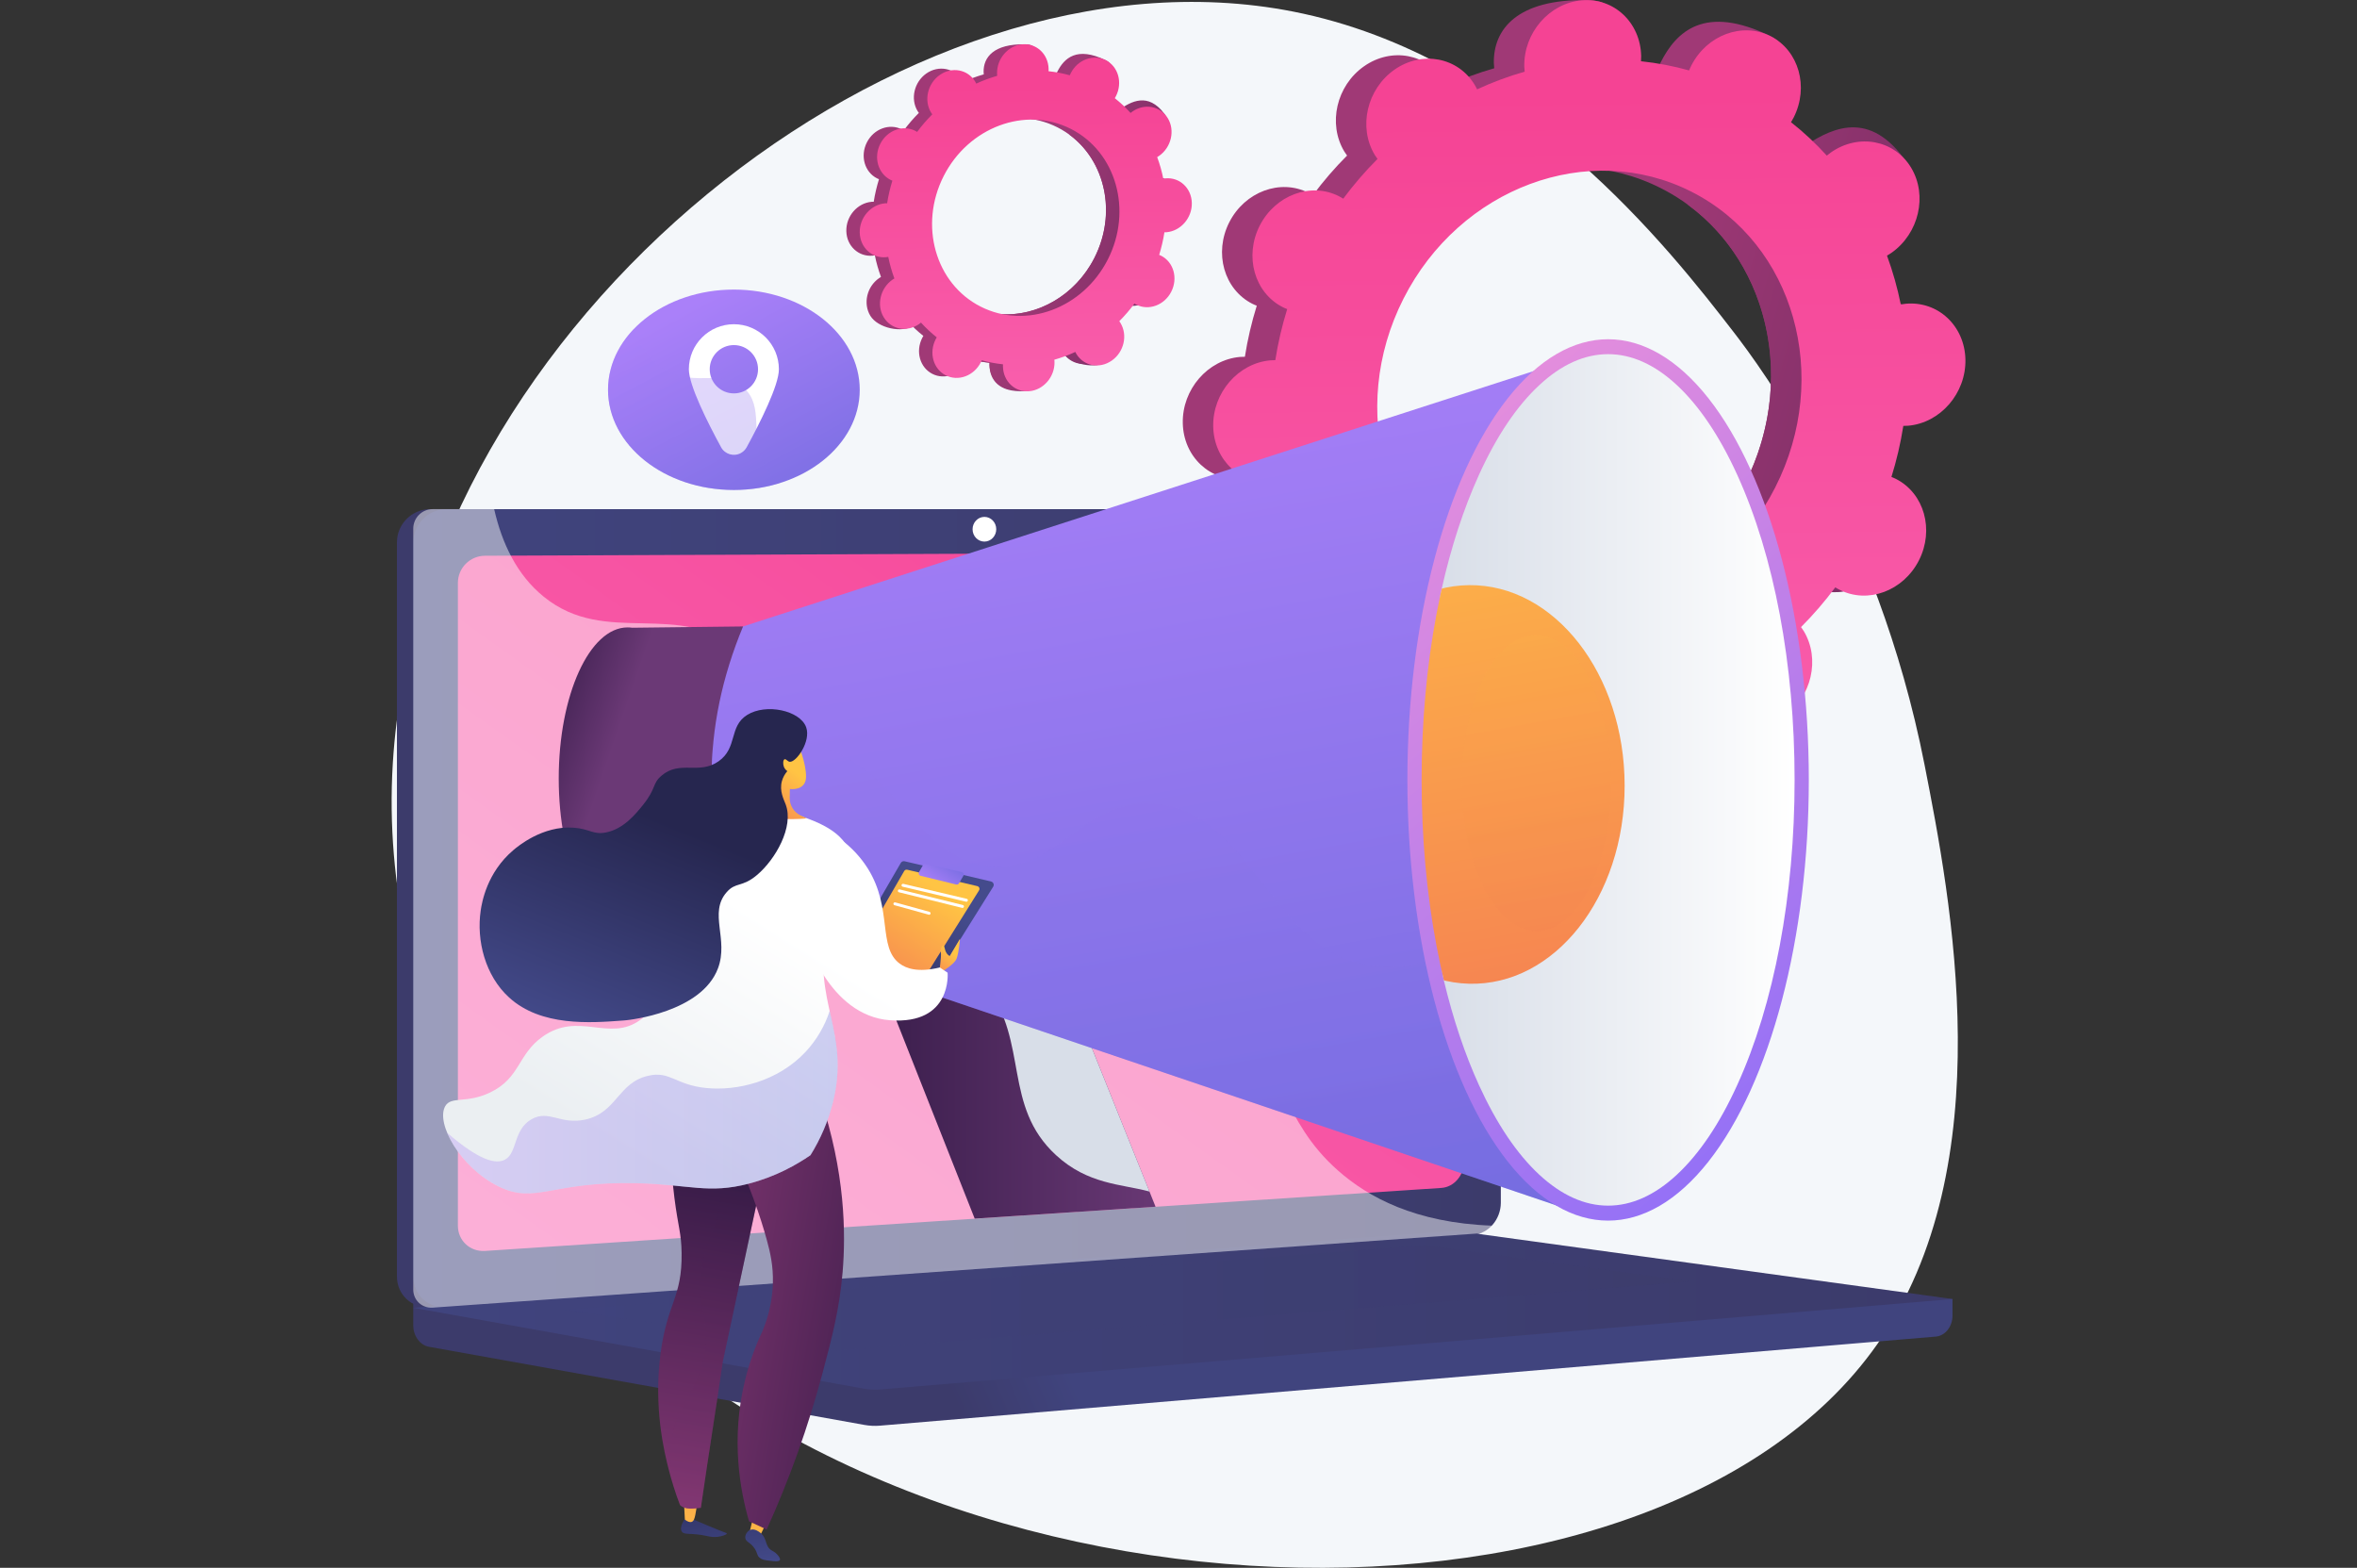 <?xml version="1.0" encoding="utf-8"?>
<!-- Generator: Adobe Illustrator 24.0.1, SVG Export Plug-In . SVG Version: 6.00 Build 0)  -->
<svg version="1.1" id="Layer_1" xmlns="http://www.w3.org/2000/svg" xmlns:xlink="http://www.w3.org/1999/xlink" x="0px" y="0px"
	 viewBox="0 0 4361.5 2900.9" style="enable-background:new 0 0 4361.5 2900.9;" xml:space="preserve">
<rect x="0" y="0" width="4361.5" height="2900.9" fill="#333333" stroke="none"/>
<style type="text/css">
	.st0{fill:#F4F7FA;}
	.st1{fill:url(#SVGID_1_);}
	.st2{fill:url(#SVGID_2_);}
	.st3{fill:url(#SVGID_3_);}
	.st4{fill:url(#SVGID_4_);}
	.st5{fill:url(#SVGID_5_);}
	.st6{fill:url(#SVGID_6_);}
	.st7{fill:url(#SVGID_7_);}
	.st8{fill:#FFFFFF;}
	.st9{fill:url(#SVGID_8_);}
	.st10{opacity:0.3;fill:url(#SVGID_9_);enable-background:new    ;}
	.st11{opacity:0.48;fill:#FFFFFF;enable-background:new    ;}
	.st12{fill:url(#SVGID_10_);}
	.st13{opacity:0.3;}
	.st14{fill:url(#SVGID_11_);}
	.st15{clip-path:url(#SVGID_13_);}
	.st16{fill:url(#SVGID_14_);}
	.st17{fill:#D8DEE8;}
	.st18{fill:url(#SVGID_15_);}
	.st19{fill:url(#SVGID_16_);}
	.st20{opacity:0.3;fill:url(#SVGID_17_);enable-background:new    ;}
	.st21{fill:url(#SVGID_18_);}
	.st22{fill:url(#SVGID_19_);}
	.st23{clip-path:url(#SVGID_21_);}
	.st24{fill:url(#SVGID_22_);}
	.st25{opacity:0.3;fill:url(#SVGID_23_);enable-background:new    ;}
	.st26{fill:url(#SVGID_24_);}
	.st27{fill:url(#SVGID_25_);}
	.st28{fill:url(#SVGID_26_);}
	.st29{fill:url(#SVGID_27_);}
	.st30{fill:url(#SVGID_28_);}
	.st31{fill:url(#SVGID_29_);}
	.st32{fill:url(#SVGID_30_);}
	.st33{fill:url(#SVGID_31_);}
	.st34{opacity:0.3;fill:url(#SVGID_32_);enable-background:new    ;}
	.st35{fill:url(#SVGID_33_);}
	.st36{fill:url(#SVGID_34_);}
	.st37{opacity:0.3;fill:url(#SVGID_35_);enable-background:new    ;}
	.st38{fill:url(#SVGID_36_);}
	.st39{fill:url(#SVGID_37_);}
	.st40{fill:url(#SVGID_38_);}
	.st41{fill:url(#SVGID_39_);}
	.st42{fill:url(#SVGID_40_);}
	.st43{fill:url(#SVGID_41_);}
	.st44{fill:url(#SVGID_42_);}
</style>
<title>bn_con12</title>
<g>
	<g id="Illustration">
		<path class="st0" d="M3561.4,1415.7c47.9,244.4,145,739.6-87.3,1071c-421.6,601.3-1855.3,559-2460.9-199.2
			c-52.4-65.6-315-407.4-286.3-875.6C776.5,599.8,1673.7-120,2392.8,21.4c420.8,82.7,700.5,444.7,815.7,593.7
			C3255.9,676.5,3473.2,966,3561.4,1415.7z"/>
		
			<linearGradient id="SVGID_1_" gradientUnits="userSpaceOnUse" x1="4610.519" y1="1698.011" x2="2976.949" y2="2160.271" gradientTransform="matrix(1 0 0 -1 0 2900.661)">
			<stop  offset="0" style="stop-color:#311944"/>
			<stop  offset="1" style="stop-color:#A03976"/>
		</linearGradient>
		<path class="st1" d="M3347.8,1084.9c52.3,26.6,118,2.2,146.8-54.5s9.7-124.1-42.6-150.7c-2.7-1.4-5.5-2.5-8.3-3.6
			c9.6-30.9,17-62.5,22-94.5c3,0,6-0.1,9.1-0.3c59.7-5.3,107.1-60.2,105.8-122.5s-50.6-108.6-110.3-103.2c-3.1,0.3-6.2,0.8-9.2,1.3
			c-6.2-30.7-14.7-60.9-25.6-90.3c2.7-1.6,5.5-3.3,8.1-5.1c51.1-35.8,67.4-106.4,36.5-157.7s-97.4-63.9-148.5-28.1
			c-2.6,1.8-5.1,3.8-7.5,5.8c-20.3-22.4-42.5-43.1-66.2-61.8c1.7-2.8,3.3-5.6,4.8-8.5c28.8-56.7,66.3-118.5,13.6-144.3
			c-122-59.5-174.3-8.6-203.1,48.1c-1.5,2.9-2.8,5.9-4,8.9c-29.1-8.2-58.9-13.8-89-17c0.2-3.2,0.3-6.3,0.3-9.5
			c-1.2-62.3,17.2-96.1-42.7-97.2c-130.6-2.5-174.7,54.2-173.5,116.5c0.1,3.3,0.3,6.4,0.7,9.6c-30.1,8.6-59.6,19.5-88,32.6
			c-1.4-2.8-2.8-5.6-4.4-8.2c-30.9-51.3-97.4-63.9-148.5-28.1c-51.1,35.8-67.4,106.4-36.5,157.7c1.6,2.6,3.3,5.1,5.1,7.5
			c-22.9,22.9-44.1,47.5-63.4,73.5c-2.5-1.6-5.1-3.1-7.8-4.5c-52.3-26.6-118-2.2-146.8,54.5s-9.7,124.1,42.6,150.7
			c2.7,1.4,5.5,2.5,8.3,3.6c-9.6,30.9-17,62.5-22,94.5c-3,0-6,0.1-9.1,0.3c-59.7,5.3-107.1,60.2-105.8,122.5s50.8,108.6,110.4,103.2
			c3.1-0.3,6.2-0.8,9.2-1.3c6.2,30.7,14.7,60.9,25.6,90.3c-2.8,1.6-5.5,3.3-8.1,5.1c-51.1,35.8-67.4,106.4-36.5,157.7
			c30.9,51.3,133.3,75.2,184.4,39.4c2.6-1.8-30.8-15.1-28.4-17.1c20.3,22.4,42.5,43.1,66.2,61.8c-1.7,2.8-3.3,5.6-4.8,8.5
			c-28.8,56.6-9.7,124.1,42.7,150.7s118,2.2,146.8-54.5c1.5-2.9,2.8-5.9,4-8.9c29.1,8.2,58.9,13.8,89,17c-0.2,3.2-0.3,6.3-0.3,9.5
			c1.3,62.3,50.6,108.6,110.3,103.2s107.1-60.2,105.8-122.5c-0.1-3.3-0.3-6.4-0.7-9.6c30.1-8.6,59.5-19.5,88-32.6
			c1.4,2.8,2.8,5.5,4.4,8.2c30.9,51.3,97.4,63.9,148.5,28.2s67.4-106.4,36.5-157.7c-1.6-2.6-3.3-5.1-5.1-7.5
			c22.9-22.9,44.1-47.5,63.4-73.5C3342.6,1082,3345.1,1083.6,3347.8,1084.9z M2695.7,1093.2c-190-96.4-259.3-341.3-154.9-547
			c104.4-205.7,343.1-294.2,533-197.8s259.3,341.4,154.9,547S2885.6,1189.7,2695.7,1093.2L2695.7,1093.2z"/>
		
			<linearGradient id="SVGID_2_" gradientUnits="userSpaceOnUse" x1="4606.239" y1="1682.881" x2="2972.659" y2="2145.141" gradientTransform="matrix(1 0 0 -1 0 2900.661)">
			<stop  offset="0" style="stop-color:#311944"/>
			<stop  offset="1" style="stop-color:#A03976"/>
		</linearGradient>
		<path class="st2" d="M3474.8,781.3c59.7-5.3,107.1-60.2,105.8-122.5s-50.6-108.6-110.3-103.2c-3.1,0.3-6.2,0.8-9.2,1.3
			c-6.2-30.7-14.7-60.9-25.6-90.3c2.7-1.6,5.5-3.3,8.1-5.1c51.1-35.8,114.3-122.2,78.2-170.1c-68.4-90.9-139.1-51.5-190.2-15.8
			c-2.6,1.8-5.1,3.8-7.5,5.8c-20.3-22.4-42.5-43.1-66.2-61.8c1.7-2.8,3.3-5.6,4.8-8.5c15.6-30.8,17-64.8,6.7-93.7
			c-49.3,86.8-97.9,174-145.8,261.6c151.5,111,199.8,329.9,105.1,516.4c-80.3,158.1-239.8,246.9-395.6,235.7
			c-6.9,18-13.8,36.2-21.2,54c-20.2,48.4-43.1,95.9-66.1,143.3c14.4,2.7,29,4.8,43.5,6.4c-0.2,3.2-0.3,6.3-0.3,9.5
			c1.3,62.3,39.1,115.3,147.3,109.6c59.8-3.2,70.1-66.5,68.9-128.8c-0.1-3.3-0.3-6.4-0.7-9.6c30.1-8.6,59.6-19.5,88-32.7
			c1.4,2.8,2.8,5.6,4.4,8.2c30.9,51.3,138.2,73.1,189.3,37.4s26.6-115.6-4.4-166.9c-1.6-2.6-3.3-5.1-5.1-7.5
			c22.9-22.9,44.1-47.5,63.4-73.5c2.5,1.6,5.1,3.1,7.8,4.5c52.3,26.6,118,2.2,146.8-54.5s9.7-124.1-42.6-150.7
			c-2.7-1.4-5.5-2.5-8.3-3.6c9.6-30.9,17-62.5,22-94.5C3468.7,781.6,3471.7,781.6,3474.8,781.3z"/>
		
			<linearGradient id="SVGID_3_" gradientUnits="userSpaceOnUse" x1="2934.109" y1="2730.341" x2="2959.649" y2="667.491" gradientTransform="matrix(1 0 0 -1 0 2900.661)">
			<stop  offset="0" style="stop-color:#F54394"/>
			<stop  offset="1" style="stop-color:#FB6FBB"/>
		</linearGradient>
		<path class="st3" d="M3404.1,1091.3c52.3,26.6,118,2.2,146.8-54.5s9.7-124.1-42.6-150.7c-2.7-1.4-5.5-2.5-8.3-3.6
			c9.6-30.9,17-62.5,22-94.5c3,0,6-0.1,9.1-0.3c59.7-5.3,107.1-60.2,105.8-122.5s-50.7-108.6-110.4-103.2c-3.1,0.3-6.2,0.8-9.2,1.3
			c-6.2-30.7-14.7-60.9-25.5-90.3c2.7-1.6,5.5-3.3,8.1-5.1c51.1-35.8,67.4-106.4,36.5-157.7s-97.4-63.9-148.5-28.1
			c-2.6,1.8-5.1,3.8-7.5,5.8c-20.3-22.4-42.5-43.1-66.2-61.8c1.7-2.8,3.3-5.6,4.8-8.5c28.8-56.6,9.7-124.1-42.6-150.7
			s-118-2.2-146.8,54.5c-1.5,2.9-2.8,5.9-4,8.9c-29.1-8.2-58.9-13.8-89-17c0.2-3.2,0.3-6.3,0.3-9.5
			c-1.2-62.3-50.6-108.6-110.3-103.2S2819.4,60.6,2820.6,123c0.1,3.3,0.3,6.4,0.7,9.6c-30.1,8.6-59.6,19.5-88,32.7
			c-1.4-2.8-2.8-5.6-4.4-8.2c-30.9-51.3-97.4-63.9-148.5-28.2c-51.1,35.8-67.4,106.4-36.5,157.7c1.6,2.6,3.3,5.1,5.1,7.5
			c-22.9,22.9-44.1,47.5-63.4,73.5c-2.5-1.6-5.1-3.1-7.8-4.5c-52.3-26.6-118-2.2-146.8,54.5c-28.8,56.6-9.7,124.1,42.6,150.7
			c2.7,1.4,5.5,2.5,8.3,3.6c-9.6,30.9-17,62.5-22,94.5c-3,0-6,0.1-9.1,0.3c-59.7,5.3-107.1,60.2-105.8,122.5s50.6,108.6,110.3,103.2
			c3.1-0.3,6.2-0.8,9.2-1.3c6.2,30.7,14.7,60.9,25.6,90.3c-2.8,1.6-5.5,3.3-8.1,5.1c-51.1,35.8-67.4,106.4-36.5,157.7
			c30.9,51.3,97.4,63.9,148.4,28.2c2.6-1.8,5.1-3.8,7.5-5.8c20.3,22.4,42.5,43.1,66.2,61.8c-1.7,2.8-3.3,5.6-4.8,8.5
			c-28.8,56.6-9.7,124.1,42.7,150.7s118,2.2,146.8-54.5c1.5-2.9,2.8-5.9,4-8.9c29.1,8.1,58.9,13.8,89,17c-0.2,3.2-0.3,6.3-0.3,9.5
			c1.3,62.3,50.6,108.6,110.3,103.2s107.1-60.2,105.8-122.5c-0.1-3.3-0.3-6.4-0.7-9.6c30.1-8.6,59.6-19.5,88-32.7
			c1.4,2.8,2.8,5.6,4.4,8.2c30.9,51.3,97.4,63.9,148.5,28.2s67.4-106.4,36.5-157.7c-1.6-2.6-3.3-5.1-5.1-7.5
			c22.9-22.9,44.1-47.5,63.4-73.5C3398.8,1088.4,3401.4,1090,3404.1,1091.3z M2752,1099.6c-189.9-96.4-259.3-341.3-154.9-547
			c104.4-205.7,343-294.2,533-197.8s259.3,341.4,154.9,547S2941.9,1196.1,2752,1099.6L2752,1099.6z"/>
		
			<linearGradient id="SVGID_4_" gradientUnits="userSpaceOnUse" x1="1967.869" y1="387.63" x2="1767.779" y2="303.59" gradientTransform="matrix(1 0 0 -1 0 2900.661)">
			<stop  offset="0" style="stop-color:#40447E"/>
			<stop  offset="1" style="stop-color:#3C3B6B"/>
		</linearGradient>
		<path class="st4" d="M3613.1,2403.5l-2848.4-24.8v73.4c0,19.9,12.4,36.9,29.3,39.9l805.4,144.5c9.5,1.7,19.2,2.2,28.9,1.4
			l1953.8-164.8c17.4-1.5,30.9-18.5,30.9-38.9V2403.5z"/>
		
			<linearGradient id="SVGID_5_" gradientUnits="userSpaceOnUse" x1="1700.681" y1="1269.518" x2="1483.522" y2="1178.318" gradientTransform="matrix(1 0 0 -1 0 2900.661)">
			<stop  offset="0" style="stop-color:#40447E"/>
			<stop  offset="1" style="stop-color:#3C3B6B"/>
		</linearGradient>
		<path class="st5" d="M2696.2,2284.6L796.1,2418.8c-34,2.4-61.6-23.1-61.6-57V1003.5c0.1-34,27.7-61.4,61.6-61.4h1900.1
			c28,0,50.7,24.8,50.7,55.5v1227.9C2746.8,2256.1,2724.2,2282.6,2696.2,2284.6z"/>
		
			<linearGradient id="SVGID_6_" gradientUnits="userSpaceOnUse" x1="764.729" y1="1220.138" x2="2777.129" y2="1220.138" gradientTransform="matrix(1 0 0 -1 0 2900.661)">
			<stop  offset="0" style="stop-color:#40447E"/>
			<stop  offset="1" style="stop-color:#3C3B6B"/>
		</linearGradient>
		<path class="st6" d="M2726.5,2284.6L826.4,2418.8c-34,2.4-61.6-23.1-61.6-57V1003.5c0.1-34,27.7-61.4,61.6-61.4h1900.1
			c28,0,50.7,24.8,50.7,55.5v1227.9C2777.1,2256.1,2754.5,2282.6,2726.5,2284.6z"/>
		
			<linearGradient id="SVGID_7_" gradientUnits="userSpaceOnUse" x1="2447.815" y1="2222.166" x2="812.335" y2="-63.314" gradientTransform="matrix(1 0 0 -1 0 2900.661)">
			<stop  offset="0" style="stop-color:#F54394"/>
			<stop  offset="1" style="stop-color:#FB6FBB"/>
		</linearGradient>
		<path class="st7" d="M2667.3,2198L897.5,2314.6c-27.7,1.8-50.2-19.1-50.2-46.8V1078.6c0-27.7,22.4-50.2,50.2-50.3l1769.8-7.3
			c23.1-0.1,41.8,20.3,41.8,45.5v1083.2C2709.1,2174.8,2690.4,2196.5,2667.3,2198z"/>
		<path class="st8" d="M1843.5,979.2c0,12.6-9.8,22.9-21.9,22.9s-21.9-10.2-21.9-22.8s9.8-22.9,21.9-22.9S1843.5,966.6,1843.5,979.2
			z"/>
		
			<linearGradient id="SVGID_8_" gradientUnits="userSpaceOnUse" x1="764.729" y1="475.956" x2="3613.099" y2="475.956" gradientTransform="matrix(1 0 0 -1 0 2900.661)">
			<stop  offset="0" style="stop-color:#40447E"/>
			<stop  offset="1" style="stop-color:#3C3B6B"/>
		</linearGradient>
		<path class="st9" d="M2679.1,2278.5L764.7,2419.8l834.7,149.8c9.5,1.7,19.2,2.2,28.9,1.4l1984.8-167.4l-903.6-124.1
			C2699.4,2278,2689.2,2277.7,2679.1,2278.5z"/>
		
			<linearGradient id="SVGID_9_" gradientUnits="userSpaceOnUse" x1="1044.059" y1="499.296" x2="3131.049" y2="499.296" gradientTransform="matrix(1 0 0 -1 0 2900.661)">
			<stop  offset="0" style="stop-color:#40447E"/>
			<stop  offset="1" style="stop-color:#3C3B6B"/>
		</linearGradient>
		<polygon class="st10" points="1044.1,2423.4 2637.8,2303.9 3131,2371.1 1551,2498.8 		"/>
		<path class="st11" d="M2268.7,1912c-146.5-78.8-261.7,21-372.8-77.5c-67.4-59.7-34.3-104.3-117.2-193.6
			c-91.8-98.9-151.6-65.6-243.9-154.6c-116.7-112.5-58.3-200.1-158.9-280.8c-122-98-253.5-7.3-369.6-101.3
			c-50.1-40.5-77.6-99.5-91.9-162.2H800.8c-19.9,0-36,16.1-36.1,36v1408c0,19.9,16.2,34.9,36.1,33.5l1936.5-137.4
			c9.5-0.7,17.9-6.2,23.3-14.3c-141.8-5.2-228.9-52.7-284.5-101.8C2367.2,2070,2386.1,1975.2,2268.7,1912z"/>
		
			<linearGradient id="SVGID_10_" gradientUnits="userSpaceOnUse" x1="1274.645" y1="2334.154" x2="1582.925" y2="1762.384" gradientTransform="matrix(1 0 0 -1 0 2900.661)">
			<stop  offset="0" style="stop-color:#AA80F9"/>
			<stop  offset="1" style="stop-color:#6165D7"/>
		</linearGradient>
		<ellipse class="st12" cx="1358" cy="721.2" rx="232.9" ry="185.4"/>
		<path class="st8" d="M1358,599.9c-46,0-83.3,37.3-83.3,83.3c0,29.8,35,99.2,59.6,144.3c7.1,13.1,23.6,17.9,36.6,10.8
			c4.5-2.5,8.3-6.2,10.8-10.8c24.6-45.1,59.6-114.5,59.6-144.3C1441.3,637.2,1404,599.9,1358,599.9z M1358,727.9
			c-24.7,0-44.7-20-44.7-44.7s20-44.7,44.7-44.7c24.7,0,44.7,20,44.7,44.7v0C1402.7,707.9,1382.7,727.9,1358,727.9
			C1358,727.9,1358,727.9,1358,727.9L1358,727.9z"/>
		<g class="st13">
			
				<linearGradient id="SVGID_11_" gradientUnits="userSpaceOnUse" x1="1185.499" y1="2299.401" x2="1487.809" y2="1692.751" gradientTransform="matrix(1 0 0 -1 0 2900.661)">
				<stop  offset="0" style="stop-color:#AA80F9"/>
				<stop  offset="1" style="stop-color:#6165D7"/>
			</linearGradient>
			<path class="st14" d="M1414.6,859.3c-28.1-54.7,0.3-105.9-37.7-141.3c-38.6-35.9-88.7-2.5-142.7-31.8
				c-20.9-11.3-44.1-33-61.3-77.5c-29.9,31.2-47.7,70.2-47.7,112.5c0,102.4,104.3,185.4,232.8,185.4c28.3,0.1,56.5-4.1,83.6-12.3
				C1430.6,884.3,1421.4,872.5,1414.6,859.3z"/>
		</g>
		<g>
			<defs>
				<polygon id="SVGID_12_" points="2173.8,2230.5 1268.9,2289.8 840.2,1720.9 1099,1048 3320.8,452.6 3520.9,1525.1 3164.2,2354.5 
									"/>
			</defs>
			<clipPath id="SVGID_13_">
				<use xlink:href="#SVGID_12_"  style="overflow:visible;"/>
			</clipPath>
			<g class="st15">
				
					<linearGradient id="SVGID_14_" gradientUnits="userSpaceOnUse" x1="1509.774" y1="992.417" x2="2167.962" y2="992.417" gradientTransform="matrix(1 0 0 -1 0 2900.661)">
					<stop  offset="0" style="stop-color:#311944"/>
					<stop  offset="1" style="stop-color:#6B3976"/>
				</linearGradient>
				<path class="st16" d="M1989,2481.3c-58-3.9-112.7-42.6-136.2-102.1l-332-839.6c-30.2-76.4,3.9-163,76.5-193.7
					c73.2-30.9,187.3,5.5,218.3,82.8l340.6,848.7c32.1,80-4.1,167.5-80.5,195C2056.9,2479.2,2008.1,2482.6,1989,2481.3z"/>
				<path class="st17" d="M1597.3,1345.9c73.2-30.9,187.3,5.5,218.3,82.8l311.4,776c-52.1-14.1-113.8-12.8-173.1-67.5
					c-98.6-91-50.1-207.7-128.2-311.6c-35.7-47.5-101.8-97.5-236.4-112.5l-68.6-173.5C1490.5,1463.1,1524.6,1376.6,1597.3,1345.9z"
					/>
				
					<linearGradient id="SVGID_15_" gradientUnits="userSpaceOnUse" x1="942.467" y1="1570.957" x2="1130.077" y2="1506.637" gradientTransform="matrix(1 0 0 -1 0 2900.661)">
					<stop  offset="0" style="stop-color:#311944"/>
					<stop  offset="1" style="stop-color:#6B3976"/>
				</linearGradient>
				<path class="st18" d="M1161.3,1160.9c2.8,0,5.7,0.2,8.5,0.6l205.2-2.4v561.8l-198.2-2.9c-5.1,1.4-10.3,2.1-15.5,2.1
					c-70.4,0-127.4-125.2-127.4-279.6S1090.9,1160.9,1161.3,1160.9z"/>
				
					<linearGradient id="SVGID_16_" gradientUnits="userSpaceOnUse" x1="-727.875" y1="2317.18" x2="-291.805" y2="-94.87" gradientTransform="matrix(1 0 0 -1 2755.05 2900.661)">
					<stop  offset="0" style="stop-color:#AA80F9"/>
					<stop  offset="1" style="stop-color:#6165D7"/>
				</linearGradient>
				<path class="st19" d="M1375,1159.1c-77.7,187.1-77.7,373.5,0,561.8l1526.7,516.8l15.8-1576.8L1375,1159.1z"/>
				
					<linearGradient id="SVGID_17_" gradientUnits="userSpaceOnUse" x1="-870.235" y1="2290.586" x2="-434.364" y2="-120.324" gradientTransform="matrix(1 0 0 -1 2755.05 2900.661)">
					<stop  offset="0" style="stop-color:#AA80F9"/>
					<stop  offset="1" style="stop-color:#6165D7"/>
				</linearGradient>
				<path class="st20" d="M2489.6,1774.2c-145.2-57.9-190.3-279.6-358.8-287.1c-132.2-5.8-172.1,129.3-301.6,114.7
					c-132.6-14.9-154.9-165.5-303.4-218.5c-67.5-24.1-138.2-19.7-206.8,0.7c-9.2,111.7,9.4,224,56,336.9l1526.7,516.7l-90.3-535.4
					C2660.8,1794.7,2559.9,1802.3,2489.6,1774.2z"/>
				
					<linearGradient id="SVGID_18_" gradientUnits="userSpaceOnUse" x1="2601.191" y1="1966.233" x2="1738.647" y2="948.988" gradientTransform="matrix(-1 0 0 -1 5145.648 2900.661)">
					<stop  offset="0" style="stop-color:#E38DDD"/>
					<stop  offset="1" style="stop-color:#9571F6"/>
				</linearGradient>
				<ellipse class="st21" cx="2975.7" cy="1443.1" rx="371.4" ry="815.4"/>
				
					<linearGradient id="SVGID_19_" gradientUnits="userSpaceOnUse" x1="2662.475" y1="1457.636" x2="3320.819" y2="1457.636" gradientTransform="matrix(1 0 0 -1 0 2900.661)">
					<stop  offset="0" style="stop-color:#D8DEE8"/>
					<stop  offset="1" style="stop-color:#FFFFFF"/>
				</linearGradient>
				<path class="st22" d="M2975.7,2230.8c43.5,0,86.3-19.2,127.2-57.2c41.6-38.6,79.2-94.4,111.7-165.9
					c68.5-150.3,106.2-350.9,106.2-564.6s-37.7-414.3-106.2-564.6c-32.6-71.5-70.2-127.4-111.7-166c-40.8-37.9-83.6-57.2-127.2-57.2
					s-86.3,19.2-127.2,57.2c-41.6,38.6-79.2,94.4-111.7,166c-28.6,62.9-51.9,134.5-69.3,212.2c-24.2,108.1,45.7,221,45.7,345.4
					c0,132.3-68.2,266.4-41,379.8c16.8,69.9,38.4,134.5,64.5,191.8c32.6,71.5,70.2,127.4,111.7,165.9
					C2889.4,2211.5,2932.2,2230.8,2975.7,2230.8z"/>
				<g>
					<defs>
						<path id="SVGID_20_" d="M2975.7,2230.8c43.5,0,86.3-19.2,127.2-57.2c41.6-38.6,79.2-94.4,111.7-165.9
							c68.5-150.3,106.2-350.9,106.2-564.6s-37.7-414.3-106.2-564.6c-32.6-71.5-70.2-127.4-111.7-166
							c-40.8-37.9-83.6-57.2-127.2-57.2s-86.3,19.2-127.2,57.2c-41.6,38.6-79.2,94.4-111.7,166c-68.5,150.4-106.2,350.9-106.2,564.6
							s37.7,414.3,106.2,564.6c32.6,71.5,70.2,127.3,111.7,166C2889.4,2211.5,2932.2,2230.8,2975.7,2230.8z"/>
					</defs>
					<clipPath id="SVGID_21_">
						<use xlink:href="#SVGID_20_"  style="overflow:visible;"/>
					</clipPath>
					<g class="st23">
						
							<linearGradient id="SVGID_22_" gradientUnits="userSpaceOnUse" x1="-174.357" y1="2232.766" x2="110.033" y2="659.746" gradientTransform="matrix(1 0 0 -1 2755.05 2900.661)">
							<stop  offset="0" style="stop-color:#FFC444"/>
							<stop  offset="1" style="stop-color:#F36F56"/>
						</linearGradient>
						<path class="st24" d="M3006.3,1453.8c0,206.6-129.9,370.6-288,366.4c-155.6-4.1-279.9-170.2-279.9-371
							s124.4-364.9,279.9-366.5C2876.4,1081,3006.3,1247.2,3006.3,1453.8z"/>
						
							<linearGradient id="SVGID_23_" gradientUnits="userSpaceOnUse" x1="-16.633" y1="2030.481" x2="193.327" y2="869.141" gradientTransform="matrix(1 0 0 -1 2755.05 2900.661)">
							<stop  offset="0" style="stop-color:#FFC444"/>
							<stop  offset="1" style="stop-color:#F36F56"/>
						</linearGradient>
						<path class="st25" d="M2981.3,1450.4c0,153.4-63.3,275.2-140.3,272.1c-75.8-3.1-136.4-126.4-136.4-275.5s60.6-271,136.4-272.1
							C2918,1173.6,2981.3,1297,2981.3,1450.4z"/>
					</g>
				</g>
			</g>
		</g>
		
			<linearGradient id="SVGID_24_" gradientUnits="userSpaceOnUse" x1="2635.299" y1="2287.823" x2="1913.989" y2="2491.933" gradientTransform="matrix(1 0 0 -1 0 2900.661)">
			<stop  offset="0" style="stop-color:#311944"/>
			<stop  offset="1" style="stop-color:#A03976"/>
		</linearGradient>
		<path class="st26" d="M2077.8,560.9c23.1,11.7,52.1,1,64.8-24.1s4.3-54.8-18.8-66.5c-1.2-0.6-2.4-1.1-3.6-1.6
			c4.2-13.7,7.5-27.6,9.7-41.7c1.3,0,2.6,0,4-0.1c26.4-2.4,47.3-26.6,46.7-54.1s-22.4-47.9-48.7-45.6c-1.4,0.1-2.7,0.3-4.1,0.6
			c-2.7-13.6-6.5-26.9-11.3-39.9c1.2-0.7,2.4-1.5,3.6-2.3c22.6-15.8,29.8-47,16.1-69.6c-13.7-22.6-43-28.2-65.6-12.4
			c-1.1,0.8-2.2,1.7-3.3,2.6c-9-9.9-18.7-19-29.2-27.3c0.8-1.2,1.5-2.4,2.1-3.7c12.7-25,29.3-52.3,6-63.7
			c-53.8-26.3-77-3.8-89.7,21.2c-0.7,1.3-1.2,2.6-1.8,3.9c-12.9-3.6-26-6.1-39.3-7.5c0.1-1.4,0.1-2.8,0.1-4.2
			c-0.6-27.5,7.6-42.4-18.8-42.9c-57.7-1.1-77.2,23.9-76.6,51.4c0,1.4,0.1,2.8,0.3,4.2c-13.3,3.8-26.3,8.6-38.8,14.4
			c-0.6-1.2-1.2-2.4-1.9-3.6c-13.7-22.7-43-28.2-65.6-12.4c-22.5,15.8-29.8,47-16.1,69.6c0.7,1.2,1.5,2.2,2.3,3.3
			c-10.1,10.1-19.5,21-28,32.5c-1.1-0.7-2.3-1.4-3.4-2c-23.1-11.7-52.1-1-64.8,24.1c-12.7,25.1-4.3,54.8,18.8,66.5
			c1.2,0.6,2.4,1.1,3.6,1.6c-4.2,13.7-7.5,27.6-9.7,41.7c-1.3,0-2.7,0-4,0.1c-26.4,2.4-47.3,26.6-46.7,54.1
			c0.5,27.5,22.4,47.9,48.7,45.6c1.4-0.1,2.7-0.3,4.1-0.6c2.7,13.6,6.5,26.9,11.3,39.9c-1.2,0.7-2.4,1.4-3.6,2.3
			c-22.6,15.8-29.8,47-16.1,69.6s58.9,33.2,81.4,17.4c1.2-0.8-13.6-6.6-12.5-7.5c9,9.9,18.7,19,29.2,27.3c-0.7,1.2-1.5,2.5-2.1,3.8
			c-12.7,25-4.3,54.8,18.8,66.5c23.1,11.7,52.1,1,64.8-24.1c0.7-1.3,1.2-2.6,1.8-3.9c12.9,3.6,26,6.1,39.3,7.5
			c-0.1,1.4-0.1,2.8-0.1,4.2c0.6,27.5,22.4,47.9,48.7,45.6s47.3-26.6,46.7-54.1c0-1.4-0.2-2.8-0.3-4.2c13.3-3.8,26.3-8.6,38.8-14.4
			c0.6,1.2,1.2,2.4,1.9,3.6c13.7,22.7,43,28.2,65.6,12.4c22.5-15.8,29.8-47,16.1-69.6c-0.7-1.2-1.5-2.2-2.3-3.3
			c10.1-10.1,19.5-21,28-32.5C2075.4,559.6,2076.6,560.3,2077.8,560.9z M1789.8,564.5c-83.8-42.6-114.5-150.7-68.3-241.5
			s151.5-129.9,235.4-87.3s114.5,150.7,68.4,241.5C1979,568,1873.7,607.1,1789.8,564.5L1789.8,564.5z"/>
		
			<linearGradient id="SVGID_25_" gradientUnits="userSpaceOnUse" x1="2633.427" y1="2281.205" x2="1912.117" y2="2485.315" gradientTransform="matrix(1 0 0 -1 0 2900.661)">
			<stop  offset="0" style="stop-color:#311944"/>
			<stop  offset="1" style="stop-color:#A03976"/>
		</linearGradient>
		<path class="st27" d="M2133.8,426.8c26.4-2.4,47.3-26.6,46.7-54.1s-22.4-47.9-48.7-45.6c-1.4,0.1-2.7,0.3-4.1,0.6
			c-2.7-13.6-6.5-26.9-11.3-39.9c1.2-0.7,2.4-1.5,3.6-2.3c22.6-15.8,50.4-54,34.5-75.1c-30.2-40.1-61.4-22.8-84-7
			c-1.2,0.8-2.2,1.7-3.3,2.6c-9-9.9-18.7-19-29.2-27.3c0.8-1.2,1.5-2.4,2.1-3.7c6.6-12.8,7.7-27.8,3-41.4
			c-21.8,38.3-43.2,76.8-64.4,115.5c66.9,49,88.2,145.7,46.4,228c-35.4,69.8-105.9,109-174.7,104.1c-3.1,8-6.1,16-9.4,23.8
			c-8.9,21.4-19,42.3-29.2,63.3c6.4,1.2,12.8,2.1,19.2,2.8c-0.1,1.4-0.1,2.8-0.1,4.2c0.6,27.5,17.3,50.9,65,48.4
			c26.4-1.4,31-29.4,30.4-56.9c0-1.4-0.2-2.8-0.3-4.2c13.3-3.8,26.3-8.6,38.8-14.4c0.6,1.2,1.2,2.4,1.9,3.6
			c13.7,22.7,61,32.3,83.6,16.5c22.6-15.8,11.7-51-1.9-73.7c-0.7-1.2-1.5-2.3-2.3-3.3c10.1-10.1,19.5-21,28-32.5
			c1.1,0.7,2.3,1.4,3.4,2c23.1,11.7,52.1,1,64.8-24s4.3-54.8-18.8-66.5c-1.2-0.6-2.4-1.1-3.7-1.6c4.2-13.7,7.5-27.6,9.7-41.7
			C2131.1,426.9,2132.5,426.9,2133.8,426.8z"/>
		
			<linearGradient id="SVGID_26_" gradientUnits="userSpaceOnUse" x1="1895.098" y1="2743.651" x2="1906.378" y2="1832.801" gradientTransform="matrix(1 0 0 -1 0 2900.661)">
			<stop  offset="0" style="stop-color:#F54394"/>
			<stop  offset="1" style="stop-color:#FB6FBB"/>
		</linearGradient>
		<path class="st28" d="M2102.6,563.7c23.1,11.7,52.1,1,64.8-24s4.3-54.8-18.8-66.5c-1.2-0.6-2.4-1.1-3.6-1.6
			c4.2-13.7,7.5-27.6,9.7-41.8c1.3,0,2.7,0,4-0.1c26.4-2.4,47.3-26.6,46.7-54.1s-22.4-47.9-48.7-45.6c-1.4,0.1-2.7,0.3-4.1,0.6
			c-2.7-13.6-6.5-26.9-11.3-39.9c1.2-0.7,2.4-1.4,3.6-2.3c22.5-15.8,29.8-47,16.1-69.6c-13.7-22.6-43-28.2-65.6-12.4
			c-1.2,0.8-2.3,1.7-3.3,2.6c-9-9.9-18.7-19-29.2-27.3c0.7-1.2,1.5-2.4,2.1-3.8c12.7-25,4.3-54.8-18.8-66.5s-52.1-1-64.8,24
			c-0.7,1.3-1.2,2.6-1.8,3.9c-12.9-3.6-26-6.1-39.3-7.5c0.1-1.4,0.2-2.8,0.1-4.2c-0.6-27.5-22.4-47.9-48.7-45.6
			s-47.3,26.6-46.7,54.1c0,1.4,0.2,2.9,0.3,4.2c-13.3,3.8-26.3,8.6-38.8,14.4c-0.6-1.2-1.2-2.4-1.9-3.6
			c-13.7-22.7-43-28.2-65.6-12.4c-22.5,15.8-29.8,47-16.1,69.6c0.7,1.2,1.5,2.3,2.2,3.3c-10.1,10.1-19.5,21-28,32.5
			c-1.1-0.7-2.3-1.4-3.4-2c-23.1-11.7-52.1-1-64.8,24.1c-12.7,25-4.2,54.8,18.8,66.5c1.2,0.6,2.4,1.1,3.6,1.6
			c-4.2,13.7-7.5,27.6-9.7,41.8c-1.3,0-2.7,0-4,0.1c-26.3,2.4-47.3,26.6-46.7,54.1s22.4,47.9,48.7,45.6c1.4-0.1,2.7-0.3,4.1-0.6
			c2.7,13.6,6.5,26.9,11.3,39.9c-1.2,0.7-2.4,1.4-3.6,2.3c-22.5,15.8-29.8,47-16.1,69.6s43,28.2,65.6,12.4c1.2-0.8,2.2-1.7,3.3-2.6
			c9,9.9,18.7,19,29.2,27.3c-0.7,1.2-1.5,2.5-2.1,3.8c-12.7,25-4.3,54.8,18.8,66.5c23.1,11.7,52.1,1,64.8-24
			c0.7-1.3,1.2-2.6,1.8-3.9c12.9,3.6,26,6.1,39.3,7.5c-0.1,1.4-0.2,2.8-0.1,4.2c0.6,27.5,22.4,47.9,48.7,45.6s47.3-26.6,46.7-54.1
			c0-1.4-0.2-2.8-0.3-4.2c13.3-3.8,26.3-8.6,38.8-14.4c0.6,1.2,1.2,2.5,1.9,3.6c13.7,22.7,43,28.2,65.6,12.4s29.8-47,16.1-69.6
			c-0.7-1.2-1.5-2.3-2.2-3.3c10.1-10.1,19.5-21,28-32.5C2100.3,562.4,2101.4,563.1,2102.6,563.7z M1814.6,567.3
			c-83.9-42.6-114.5-150.7-68.4-241.5s151.5-129.9,235.4-87.3c83.9,42.6,114.5,150.7,68.4,241.5
			C2003.9,570.8,1898.5,609.9,1814.6,567.3z"/>
		
			<linearGradient id="SVGID_27_" gradientUnits="userSpaceOnUse" x1="3766.831" y1="138.39" x2="3700.182" y2="358.14" gradientTransform="matrix(0.99 0.12 0.12 -0.99 -2427.943 2606.23)">
			<stop  offset="0" style="stop-color:#444B8C"/>
			<stop  offset="1" style="stop-color:#26264F"/>
		</linearGradient>
		<path class="st29" d="M1266.7,2811c-8.2,13.1-6.9,19.3-5.5,22.1c4.1,8.2,16.8,2.2,47.6,9.1c6.3,1.6,12.9,2.1,19.4,1.4
			c7.6-1,16.8-4,16.7-6.1c-0.1-0.7-1.3-1.2-1.8-1.3c-8.4-2.7-60.8-25-60.8-25L1266.7,2811z"/>
		
			<linearGradient id="SVGID_28_" gradientUnits="userSpaceOnUse" x1="3710.048" y1="176.841" x2="3710.048" y2="529.891" gradientTransform="matrix(0.99 0.12 0.12 -0.99 -2427.943 2606.23)">
			<stop  offset="0" style="stop-color:#FFC444"/>
			<stop  offset="1" style="stop-color:#F36F56"/>
		</linearGradient>
		<path class="st30" d="M1265.7,2780.2l1.6,31.4c0,0,12.3,10.8,17-0.3c3.4-7.9,5.6-30,5.6-30L1265.7,2780.2z"/>
		
			<linearGradient id="SVGID_29_" gradientUnits="userSpaceOnUse" x1="3840.46" y1="176.841" x2="3840.46" y2="529.891" gradientTransform="matrix(0.99 0.12 0.12 -0.99 -2427.943 2606.23)">
			<stop  offset="0" style="stop-color:#FFC444"/>
			<stop  offset="1" style="stop-color:#F36F56"/>
		</linearGradient>
		<polygon class="st31" points="1421,2811.9 1404.2,2846.1 1385.6,2841.1 1393.4,2808.6 		"/>
		
			<linearGradient id="SVGID_30_" gradientUnits="userSpaceOnUse" x1="3864.303" y1="167.948" x2="3797.663" y2="387.708" gradientTransform="matrix(0.99 0.12 0.12 -0.99 -2427.943 2606.23)">
			<stop  offset="0" style="stop-color:#444B8C"/>
			<stop  offset="1" style="stop-color:#26264F"/>
		</linearGradient>
		<path class="st32" d="M1396.3,2865.1c-8-11.9-16.3-11.7-17.2-19.4c-0.7-6,3.7-12.9,9.4-15c8-3,16.7,3.9,18.6,5.5
			c13.2,10.7,7.9,24.7,20.6,32.4c2.6,1.5,6.7,3.3,10.8,8c1.7,2,6,6.9,4.6,9.9c-1.7,3.4-10.1,2.4-18.1,1.4
			c-9.6-1.1-14.4-1.7-18.7-5.1C1400.1,2878.2,1402.5,2874.3,1396.3,2865.1z"/>
		
			<linearGradient id="SVGID_31_" gradientUnits="userSpaceOnUse" x1="3677.374" y1="938.081" x2="3644.944" y2="208.571" gradientTransform="matrix(0.99 0.12 0.12 -0.99 -2427.943 2606.23)">
			<stop  offset="0" style="stop-color:#311944"/>
			<stop  offset="1" style="stop-color:#893976"/>
		</linearGradient>
		<path class="st33" d="M1241.6,2029.7c-3.5,62.1-1.4,124.4,6.3,186.1c7,55.2,12.9,65.1,13.4,102.9c1,82.3-26.3,91.8-38.7,183.6
			c-13.8,101.4,6.6,184.6,14.7,216.3c5.7,22.4,12.8,44.5,21.1,66.1c8.7,8.9,23.2,7,38.5,5.2c13.2-91.9,27.3-178.3,40.5-270.2
			c29.4-137.5,58.8-275,88.2-412.4L1241.6,2029.7z"/>
		
			<linearGradient id="SVGID_32_" gradientUnits="userSpaceOnUse" x1="3677.368" y1="938.081" x2="3644.939" y2="208.571" gradientTransform="matrix(0.99 0.12 0.12 -0.99 -2427.943 2606.23)">
			<stop  offset="0" style="stop-color:#311944"/>
			<stop  offset="1" style="stop-color:#893976"/>
		</linearGradient>
		<path class="st34" d="M1296.9,2789.9c13.2-91.9,27.3-178.3,40.5-270.2c29.4-137.5,58.8-275,88.2-412.4l-184-77.6
			c-0.3,4.8-0.4,9.4-0.6,14.1c82.1,84.1,94.3,146.4,90,187.8c-5.2,50.3-34.8,72.9-35.5,146.3c-0.5,52.5,14.4,63,10.5,110.1
			c-5,60.6-33.9,92.6-49.5,126.6c-15,32.9-23.4,80.4-5.4,150.6c2.5,7.3,4.9,13.9,7.1,19.5C1267,2793.6,1281.6,2791.7,1296.9,2789.9z
			"/>
		
			<linearGradient id="SVGID_33_" gradientUnits="userSpaceOnUse" x1="4158.979" y1="631.849" x2="3564.549" y2="658.869" gradientTransform="matrix(0.99 0.12 0.12 -0.99 -2427.943 2606.23)">
			<stop  offset="0" style="stop-color:#311944"/>
			<stop  offset="1" style="stop-color:#893976"/>
		</linearGradient>
		<path class="st35" d="M1347.4,2108.4c39.9,82.1,60.5,145.8,71.3,185c6.6,23.9,12.3,48.7,11.5,80.6c-0.9,31-7.6,61.6-19.8,90.1
			c-13.5,28.6-24.1,58.5-31.6,89.2c-27.2,110.4-8.8,206.1,7.3,261.6l32.6,15.2c42.4-93.4,76.9-190.2,103.3-289.3
			c17.8-66.8,31.5-119.2,37.2-186.8c6-71.3,5.2-184.8-41.9-324.3L1347.4,2108.4z"/>
		
			<linearGradient id="SVGID_34_" gradientUnits="userSpaceOnUse" x1="3288.385" y1="468.187" x2="3709.885" y2="1368.827" gradientTransform="matrix(0.99 0.12 0.12 -0.99 -2427.943 2606.23)">
			<stop  offset="0.49" style="stop-color:#EBEFF2"/>
			<stop  offset="1" style="stop-color:#FFFFFF"/>
		</linearGradient>
		<path class="st36" d="M1424.5,1493.7c70.2,18.1,123.4,35.4,144.5,74.7c22.3,41.5-20.8,67.8-39,153.4
			c-27.9,131,44.1,186.7,11.2,318.2c-8.7,34.5-22.7,67.4-41.5,97.5c-24.6,16.9-63.3,39.5-114.4,52.7c-74.3,19.3-108.8,1.6-206.4-0.9
			c-159.7-4.1-187.3,40-256.8,5.7c-70.2-34.7-116.3-116.5-98.2-148.3c10.9-19,38.9-4.3,82.7-25.1c56.4-26.9,50.9-70.4,97.5-103.5
			c67-47.5,122.9,10.7,180.3-30.7c58-41.9,73.9-154.1,56.4-223.2c-11.4-45.1-7.7-92.8-15.2-138.8c-0.9-5.5-0.2-11.2,2-16.4
			c11-25.1,58.8-26.2,94.8-26.6C1377.4,1481.8,1418.7,1492.2,1424.5,1493.7z"/>
		
			<linearGradient id="SVGID_35_" gradientUnits="userSpaceOnUse" x1="827.529" y1="861.384" x2="1549.937" y2="861.384" gradientTransform="matrix(1 0 0 -1 0 2900.661)">
			<stop  offset="0" style="stop-color:#AA80F9"/>
			<stop  offset="1" style="stop-color:#6165D7"/>
		</linearGradient>
		<path class="st37" d="M934.6,2145.6c23.2-12.8,14.8-55.4,49.2-74.8c32-18,53.3,10.8,99.1,0.8c58.6-12.8,60.2-68.1,116.5-81.1
			c40.5-9.4,50.3,16.8,107,22.6c56.7,5.8,133-11.5,185.1-67.7c19.8-21.6,34.8-47.1,43.8-75c11.1,50.3,23.7,99,6,169.6
			c-8.7,34.5-22.7,67.4-41.5,97.5c-24.6,16.9-63.3,39.5-114.4,52.7c-74.3,19.3-108.8,1.6-206.4-0.9c-159.7-4.1-187.3,40-256.8,5.7
			c-44.9-22.2-79.8-63.5-94.5-98.8C886.6,2147.2,917.7,2154.9,934.6,2145.6z"/>
		
			<linearGradient id="SVGID_36_" gradientUnits="userSpaceOnUse" x1="3749.516" y1="1637.253" x2="3673.476" y2="1514.253" gradientTransform="matrix(0.99 0.12 0.12 -0.99 -2427.943 2606.23)">
			<stop  offset="0" style="stop-color:#FFC444"/>
			<stop  offset="1" style="stop-color:#F36F56"/>
		</linearGradient>
		<path class="st38" d="M1475.8,1373.8c0,0,16.6,38.5,15.7,64.4s-29.9,21.7-29.9,21.7l-0.3,16.4c-0.2,14,7.8,26.8,20.5,32.7
			l11.2,5.2c0,0-76.5,9.9-115.2-22.5l11.9-0.2c16.9-0.3,31.3-12.4,34.3-29l1.3-6.9C1425.5,1455.6,1419.1,1374,1475.8,1373.8z"/>
		
			<linearGradient id="SVGID_37_" gradientUnits="userSpaceOnUse" x1="4033.646" y1="1446.237" x2="3880.386" y2="1198.307" gradientTransform="matrix(0.99 0.12 0.12 -0.99 -2427.943 2606.23)">
			<stop  offset="0" style="stop-color:#444B8C"/>
			<stop  offset="1" style="stop-color:#26264F"/>
		</linearGradient>
		<path class="st39" d="M1552.5,1793.9l114.4-197.3c1.4-2.4,4.3-3.6,7-3l160,37.4c3.4,0.8,5.6,4.2,4.8,7.6c-0.2,0.7-0.4,1.4-0.8,2
			l-132.7,212.2c-1.6,2.6-4.8,3.7-7.6,2.6l-140.7-50.8L1552.5,1793.9z"/>
		
			<linearGradient id="SVGID_38_" gradientUnits="userSpaceOnUse" x1="4083.764" y1="1426.253" x2="3951.374" y2="1177.693" gradientTransform="matrix(0.99 0.1 0.1 -0.99 -2449.65 2648.643)">
			<stop  offset="0" style="stop-color:#FFC444"/>
			<stop  offset="1" style="stop-color:#F36F56"/>
		</linearGradient>
		<path class="st40" d="M1580.6,1771.5l92.6-159.8c1.1-2,3.4-3,5.7-2.4l129.6,30.3c2.8,0.7,4.5,3.4,3.9,6.2
			c-0.1,0.6-0.3,1.1-0.7,1.6l-107.4,171.8c-1.3,2.1-3.9,3-6.2,2.1l-113.9-41.1L1580.6,1771.5z"/>
		
			<linearGradient id="SVGID_39_" gradientUnits="userSpaceOnUse" x1="4019.115" y1="1462.542" x2="4055.595" y2="1538.191" gradientTransform="matrix(0.99 0.12 0.12 -0.99 -2427.943 2606.23)">
			<stop  offset="0" style="stop-color:#AA80F9"/>
			<stop  offset="1" style="stop-color:#6165D7"/>
		</linearGradient>
		<path class="st41" d="M1700.6,1613.6l7.3-12.8c1-1.8,3.1-2.7,5.1-2.2l66.7,15c2.5,0.6,4.1,3.1,3.5,5.6c-0.1,0.5-0.3,0.9-0.5,1.3
			l-8.2,13.9c-1,1.8-3.1,2.7-5.2,2.2l-65.8-16.1c-2.5-0.6-4-3.2-3.4-5.7C1700.2,1614.4,1700.4,1614,1700.6,1613.6z"/>
		<path class="st8" d="M1787.9,1668.5l-0.3-0.1l-117.3-27.7c-1.4-0.4-2.3-1.8-2-3.3c0.4-1.4,1.8-2.3,3.3-2l117.3,27.7
			c1.5,0.3,2.4,1.8,2,3.2C1790.5,1667.8,1789.3,1668.7,1787.9,1668.5L1787.9,1668.5z"/>
		<path class="st8" d="M1780.5,1679.9l-0.3-0.1l-116.6-28.8c-1.5-0.3-2.4-1.7-2.1-3.2c0.3-1.5,1.7-2.4,3.2-2.1c0.1,0,0.1,0,0.2,0
			l116.6,28.8c1.5,0.3,2.4,1.7,2.2,3.2S1782,1680.1,1780.5,1679.9L1780.5,1679.9L1780.5,1679.9z"/>
		<path class="st8" d="M1719,1692.5l-0.4-0.1l-63.4-17.5c-1.4-0.4-2.3-1.9-1.9-3.3c0,0,0,0,0,0c0.4-1.4,1.9-2.3,3.3-1.9l63.4,17.5
			c1.4,0.4,2.3,1.9,1.9,3.3C1721.6,1691.9,1720.4,1692.7,1719,1692.5L1719,1692.5z"/>
		
			<linearGradient id="SVGID_40_" gradientUnits="userSpaceOnUse" x1="4066.222" y1="1348.165" x2="4029.442" y2="1288.675" gradientTransform="matrix(0.99 0.12 0.12 -0.99 -2427.943 2606.23)">
			<stop  offset="0" style="stop-color:#FFC444"/>
			<stop  offset="1" style="stop-color:#F36F56"/>
		</linearGradient>
		<path class="st42" d="M1737.6,1800.9c0,0,28.3-15.2,32.7-27.6s6.1-36.3,6.1-36.3l-18.9,32c0,0-7.2-2.9-9.3-14.3s-8.5-1.8-7.2,6.8
			C1742.4,1770.1,1737.6,1800.9,1737.6,1800.9z"/>
		
			<linearGradient id="SVGID_41_" gradientUnits="userSpaceOnUse" x1="3476.632" y1="380.104" x2="3898.122" y2="1280.734" gradientTransform="matrix(0.99 0.12 0.12 -0.99 -2427.943 2606.23)">
			<stop  offset="0.49" style="stop-color:#EBEFF2"/>
			<stop  offset="1" style="stop-color:#FFFFFF"/>
		</linearGradient>
		<path class="st43" d="M1557.7,1554.6c19.3,14.6,35.8,32.6,48.6,53.1c45.8,74,17.5,144.9,58.6,175.3c11.8,8.7,33.1,17,74.2,7.1
			l14.4,9.7c0,0,8.7,96.4-106.4,88s-157.3-157-157.3-157L1557.7,1554.6z"/>
		
			<linearGradient id="SVGID_42_" gradientUnits="userSpaceOnUse" x1="1042.312" y1="974.913" x2="1208.472" y2="1387.644" gradientTransform="matrix(1 0 0 -1 0 2900.661)">
			<stop  offset="0" style="stop-color:#444B8C"/>
			<stop  offset="1" style="stop-color:#26264F"/>
		</linearGradient>
		<path class="st44" d="M1461.1,1409.5c-3.9-0.6-6.7-5.8-9.4-4.6s-3.2,8.5-1.2,13.8c1.3,3.3,3.5,6.1,6.4,8.1
			c-4.6,5.3-8.1,11.6-10,18.4c-5.1,18.4,3.6,34.2,7,43.4c15.4,41.2-18.8,101.5-53.2,130.5c-28,23.6-39.2,12.2-56.3,32
			c-33.4,38.4,4.3,86.8-15.8,140.5c-30.5,81.7-164.8,95.7-170.3,96.2c-2.2,0.2-3.7,0.3-5.9,0.5c-60.1,4.5-151.1,11.3-210.3-42.6
			c-44.3-40.3-60.8-105.5-52.6-161c2.2-14.6,11.2-70,60.4-111.7c7.8-6.6,54-45.7,111.7-41.5c30.6,2.3,35.8,13.5,59.7,8.8
			c32.7-6.5,54.8-33.9,68.5-50.9c25.2-31.3,16.7-39.2,34.2-54.1c34.3-29.3,69.4-1.2,105.6-26.6c35.7-25,18.7-64.4,52.9-85.8
			c35.3-22.1,98.1-8.1,109.2,22.6C1501.2,1371.8,1472.9,1411.5,1461.1,1409.5z"/>
	</g>
</g>
</svg>
